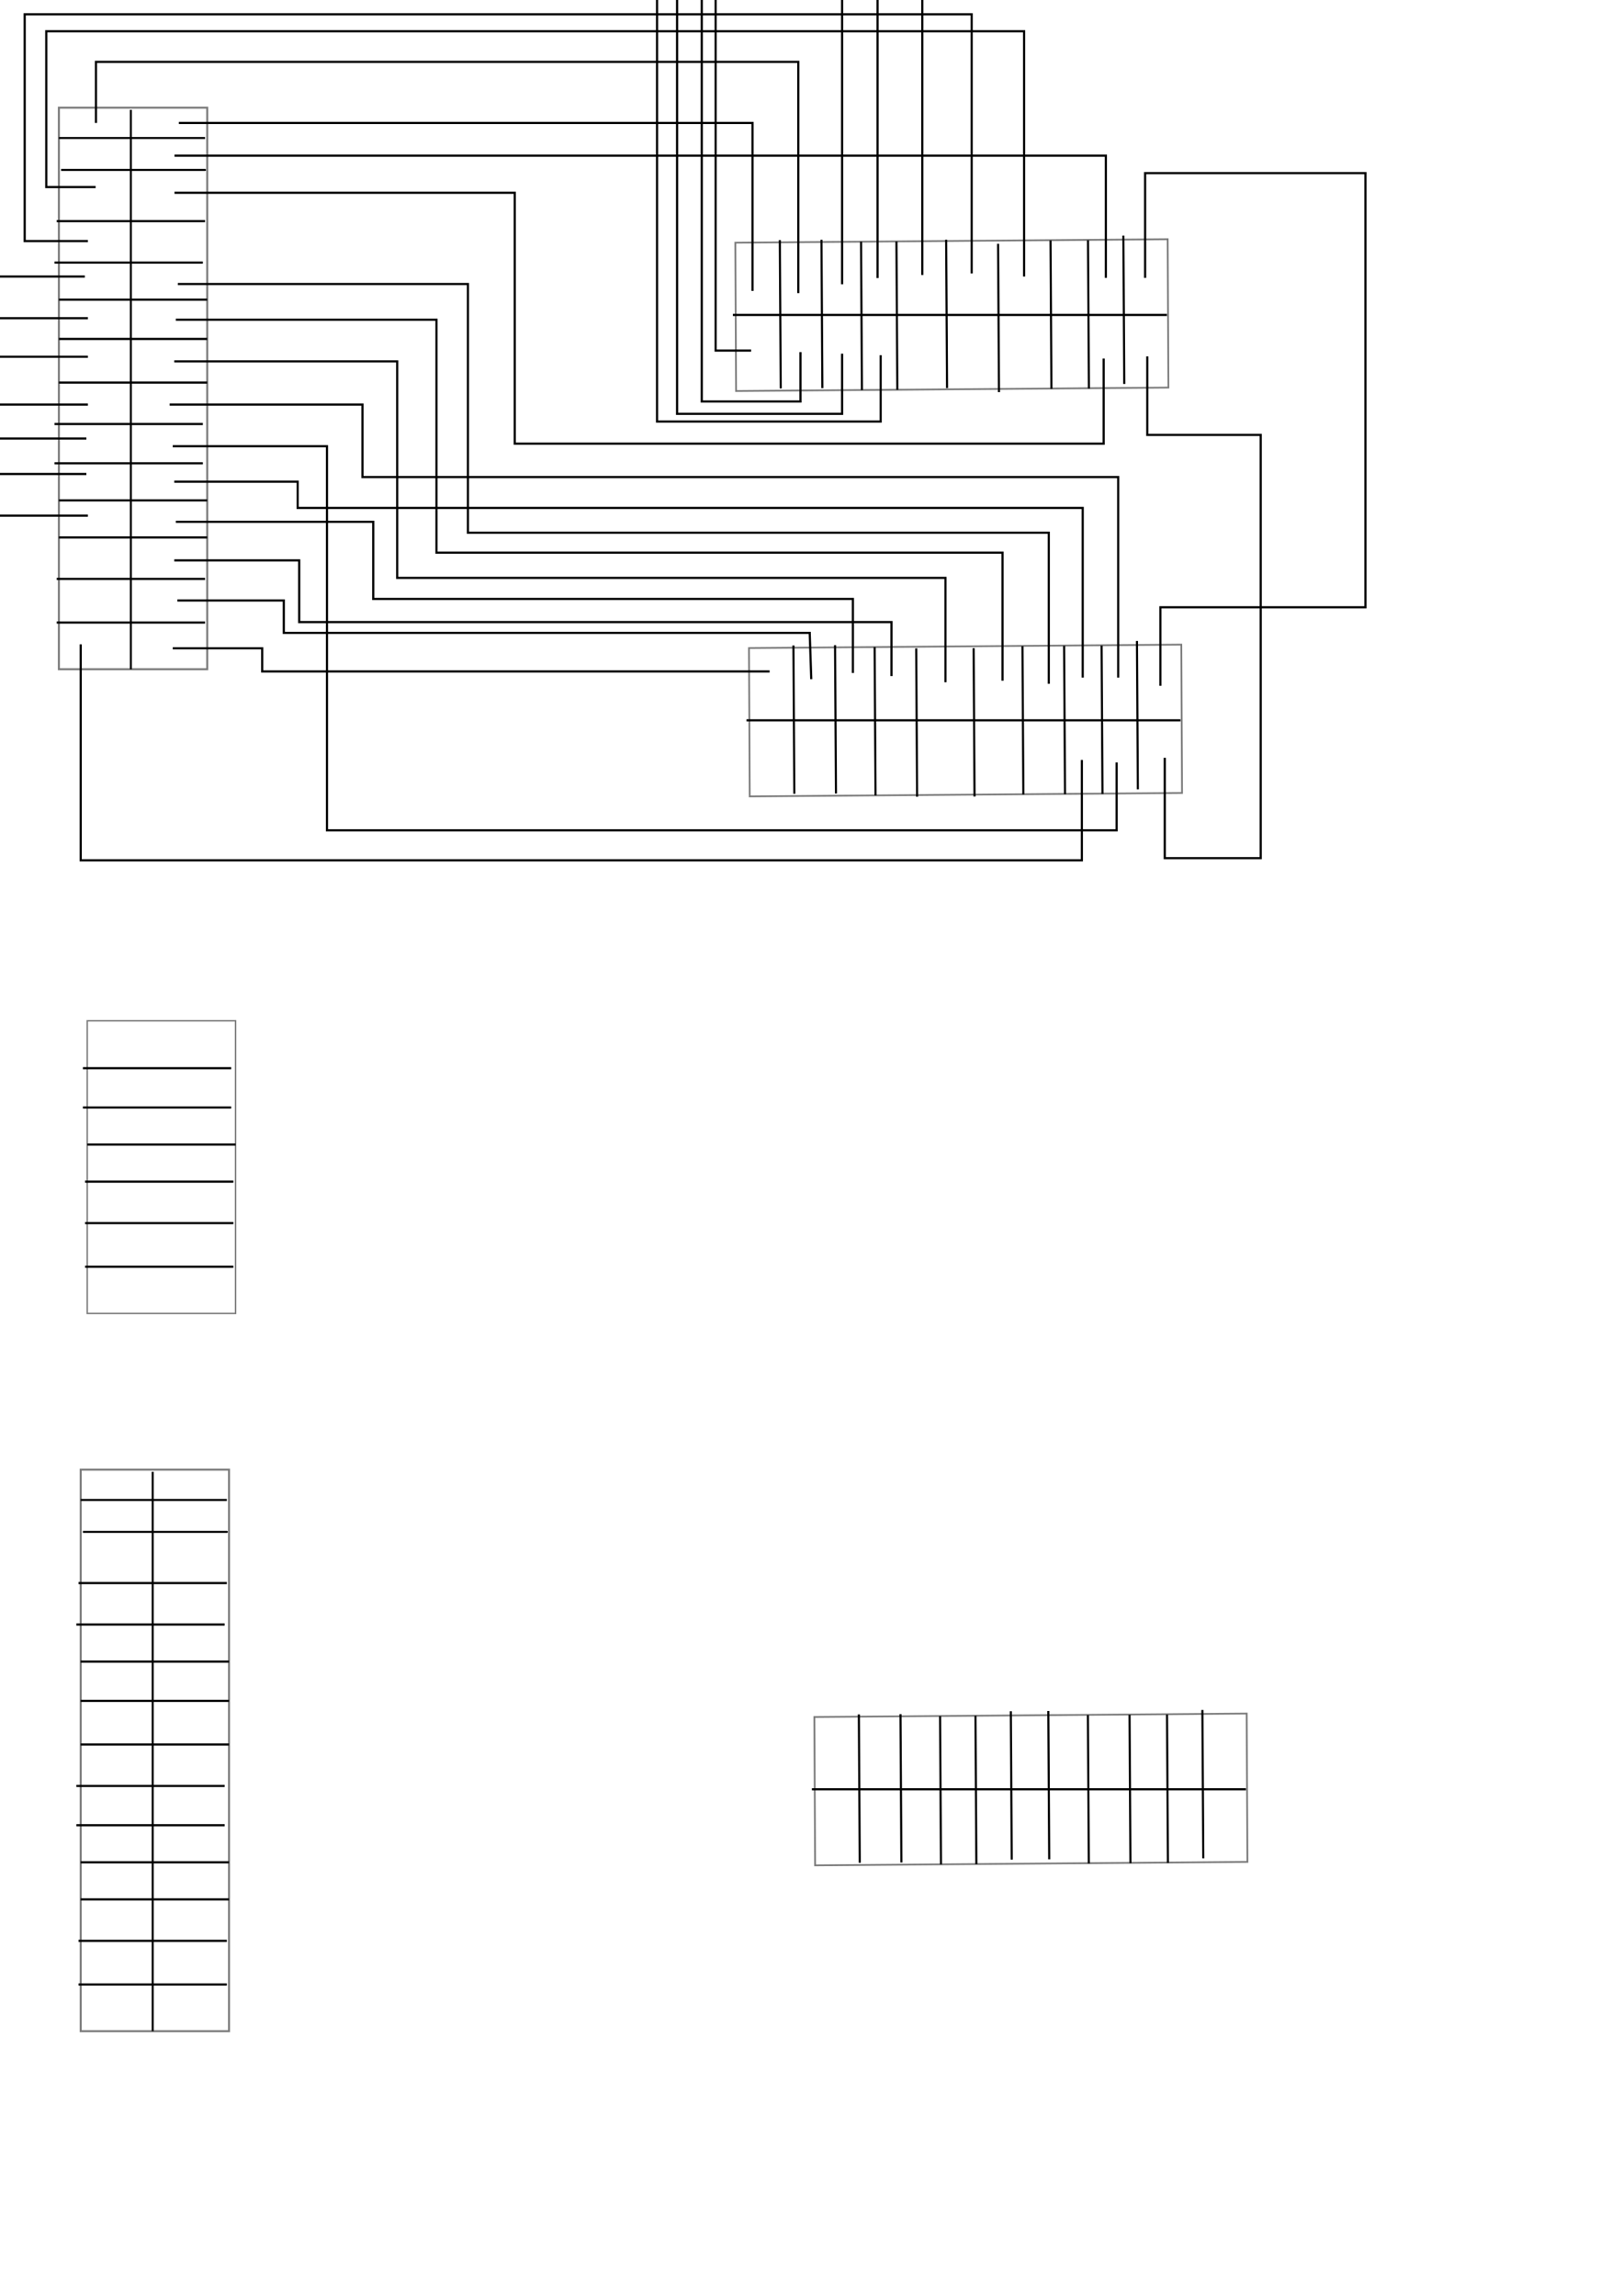 <?xml version="1.0" encoding="UTF-8" standalone="no"?>
<!-- Created with Inkscape (http://www.inkscape.org/) -->

<svg
   xmlns:dc="http://purl.org/dc/elements/1.1/"
   xmlns:cc="http://creativecommons.org/ns#"
   xmlns:rdf="http://www.w3.org/1999/02/22-rdf-syntax-ns#"
   xmlns:svg="http://www.w3.org/2000/svg"
   xmlns="http://www.w3.org/2000/svg"
   xmlns:sodipodi="http://sodipodi.sourceforge.net/DTD/sodipodi-0.dtd"
   xmlns:inkscape="http://www.inkscape.org/namespaces/inkscape"
   width="744.094"
   height="1052.362"
   id="svg2"
   version="1.1"
   inkscape:version="0.48.1 r9760"
   sodipodi:docname="r5.svg">
  <defs
     id="defs4" />
  <sodipodi:namedview
     id="base"
     pagecolor="#ffffff"
     bordercolor="#666666"
     borderopacity="1.0"
     inkscape:pageopacity="0.0"
     inkscape:pageshadow="2"
     inkscape:zoom="1"
     inkscape:cx="264.409"
     inkscape:cy="634.49821"
     inkscape:document-units="px"
     inkscape:current-layer="layer1"
     showgrid="false"
     inkscape:window-width="1186"
     inkscape:window-height="725"
     inkscape:window-x="0"
     inkscape:window-y="25"
     inkscape:window-maximized="1" />
  <g
     inkscape:label="Layer 1"
     inkscape:groupmode="layer"
     id="layer1">
    <g
       id="g3205">
      <rect
         y="49.362"
         x="27"
         height="257.406"
         width="68"
         id="rect2985"
         style="opacity:0.516;fill:none;stroke:#000000;stroke-width:0.926;stroke-miterlimit:4;stroke-opacity:1;stroke-dasharray:none" />
      <path
         inkscape:connector-curvature="0"
         id="path3113"
         d="M 60,50.362 C 60,306.785 60,306.785 60,306.785 M 27,63.269 l 67,0 M 28,77.898 c 68,0 66,0 66,0"
         style="fill:none;stroke:#000000;stroke-width:0.928px;stroke-linecap:butt;stroke-linejoin:miter;stroke-opacity:1" />
      <path
         inkscape:connector-curvature="0"
         id="path3115"
         d="m 26,101.362 68,0 0,0"
         style="fill:none;stroke:#000000;stroke-width:1px;stroke-linecap:butt;stroke-linejoin:miter;stroke-opacity:1" />
      <path
         inkscape:connector-curvature="0"
         id="path3115-4"
         d="m 26,285.362 68,0 0,0"
         style="fill:none;stroke:#000000;stroke-width:1px;stroke-linecap:butt;stroke-linejoin:miter;stroke-opacity:1" />
      <path
         inkscape:connector-curvature="0"
         id="path3115-0"
         d="m 26,265.362 68,0 0,0"
         style="fill:none;stroke:#000000;stroke-width:1px;stroke-linecap:butt;stroke-linejoin:miter;stroke-opacity:1" />
      <path
         inkscape:connector-curvature="0"
         id="path3115-9"
         d="m 27,246.362 68,0 0,0"
         style="fill:none;stroke:#000000;stroke-width:1px;stroke-linecap:butt;stroke-linejoin:miter;stroke-opacity:1" />
      <path
         inkscape:connector-curvature="0"
         id="path3115-2"
         d="m 27,229.362 68,0 0,0"
         style="fill:none;stroke:#000000;stroke-width:1px;stroke-linecap:butt;stroke-linejoin:miter;stroke-opacity:1" />
      <path
         inkscape:connector-curvature="0"
         id="path3115-04"
         d="m 25,212.362 68,0 0,0"
         style="fill:none;stroke:#000000;stroke-width:1px;stroke-linecap:butt;stroke-linejoin:miter;stroke-opacity:1" />
      <path
         inkscape:connector-curvature="0"
         id="path3115-7"
         d="m 25,194.362 68,0 0,0"
         style="fill:none;stroke:#000000;stroke-width:1px;stroke-linecap:butt;stroke-linejoin:miter;stroke-opacity:1" />
      <path
         inkscape:connector-curvature="0"
         id="path3115-91"
         d="m 27,175.362 68,0 0,0"
         style="fill:none;stroke:#000000;stroke-width:1px;stroke-linecap:butt;stroke-linejoin:miter;stroke-opacity:1" />
      <path
         inkscape:connector-curvature="0"
         id="path3115-1"
         d="m 27,155.362 68,0 0,0"
         style="fill:none;stroke:#000000;stroke-width:1px;stroke-linecap:butt;stroke-linejoin:miter;stroke-opacity:1" />
      <path
         inkscape:connector-curvature="0"
         id="path3115-79"
         d="m 27,137.362 68,0 0,0"
         style="fill:none;stroke:#000000;stroke-width:1px;stroke-linecap:butt;stroke-linejoin:miter;stroke-opacity:1" />
      <path
         inkscape:connector-curvature="0"
         id="path3115-26"
         d="m 25,120.362 68,0 0,0"
         style="fill:none;stroke:#000000;stroke-width:1px;stroke-linecap:butt;stroke-linejoin:miter;stroke-opacity:1" />
    </g>
    <g
       id="g3509">
      <rect
         transform="matrix(0.005,1,-1,0.008,0,0)"
         y="-534.768"
         x="113.936"
         height="198.21"
         width="67.999"
         id="rect2985-0"
         style="opacity:0.516;fill:none;stroke:#000000;stroke-width:0.813;stroke-miterlimit:4;stroke-opacity:1;stroke-dasharray:none" />
    </g>
    <path
       style="fill:none;stroke:#000000;stroke-width:0.977px;stroke-linecap:butt;stroke-linejoin:miter;stroke-opacity:1"
       d="m 357.528,110.04 0.41,67.999 0,0"
       id="path3115-4-8"
       inkscape:connector-curvature="0" />
    <path
       style="fill:none;stroke:#000000;stroke-width:0.977px;stroke-linecap:butt;stroke-linejoin:miter;stroke-opacity:1"
       d="m 376.62,109.914 0.41,67.999 0,0"
       id="path3115-0-7"
       inkscape:connector-curvature="0" />
    <path
       style="fill:none;stroke:#000000;stroke-width:0.977px;stroke-linecap:butt;stroke-linejoin:miter;stroke-opacity:1"
       d="m 394.763,110.794 0.41,67.999 0,0"
       id="path3115-9-8"
       inkscape:connector-curvature="0" />
    <path
       style="fill:none;stroke:#000000;stroke-width:0.977px;stroke-linecap:butt;stroke-linejoin:miter;stroke-opacity:1"
       d="m 410.991,110.687 0.41,67.999 0,0"
       id="path3115-2-7"
       inkscape:connector-curvature="0" />
    <path
       style="fill:none;stroke:#000000;stroke-width:0.977px;stroke-linecap:butt;stroke-linejoin:miter;stroke-opacity:1"
       d="m 433.783,109.88 0.41,67.999 0,0"
       id="path3115-7-3"
       inkscape:connector-curvature="0" />
    <path
       style="fill:none;stroke:#000000;stroke-width:0.977px;stroke-linecap:butt;stroke-linejoin:miter;stroke-opacity:1"
       d="m 457.59,111.76 0.41,67.999 0,0"
       id="path3115-91-0"
       inkscape:connector-curvature="0" />
    <path
       style="fill:none;stroke:#000000;stroke-width:0.977px;stroke-linecap:butt;stroke-linejoin:miter;stroke-opacity:1"
       d="m 481.631,110.219 0.41,67.999 0,0"
       id="path3115-1-2"
       inkscape:connector-curvature="0" />
    <path
       style="fill:none;stroke:#000000;stroke-width:0.977px;stroke-linecap:butt;stroke-linejoin:miter;stroke-opacity:1"
       d="m 498.814,110.106 0.41,67.999 0,0"
       id="path3115-79-6"
       inkscape:connector-curvature="0" />
    <path
       style="fill:none;stroke:#000000;stroke-width:0.977px;stroke-linecap:butt;stroke-linejoin:miter;stroke-opacity:1"
       d="m 515.03,107.999 0.41,67.999 0,0"
       id="path3115-26-2"
       inkscape:connector-curvature="0" />
    <path
       style="fill:none;stroke:#000000;stroke-width:1px;stroke-linecap:butt;stroke-linejoin:miter;stroke-opacity:1"
       d="m 336,144.362 199,0"
       id="path3290"
       inkscape:connector-curvature="0" />
    <g
       id="g3512">
      <rect
         transform="matrix(0.005,1,-1,0.008,0,0)"
         y="-540.094"
         x="299.799"
         height="198.21"
         width="67.999"
         id="rect2985-0-5"
         style="opacity:0.516;fill:none;stroke:#000000;stroke-width:0.813;stroke-miterlimit:4;stroke-opacity:1;stroke-dasharray:none" />
    </g>
    <path
       style="fill:none;stroke:#000000;stroke-width:0.977px;stroke-linecap:butt;stroke-linejoin:miter;stroke-opacity:1"
       d="m 363.758,295.857 0.41,67.999 0,0"
       id="path3115-4-8-2"
       inkscape:connector-curvature="0" />
    <path
       style="fill:none;stroke:#000000;stroke-width:0.977px;stroke-linecap:butt;stroke-linejoin:miter;stroke-opacity:1"
       d="m 382.85,295.731 0.41,67.999 0,0"
       id="path3115-0-7-2"
       inkscape:connector-curvature="0" />
    <path
       style="fill:none;stroke:#000000;stroke-width:0.977px;stroke-linecap:butt;stroke-linejoin:miter;stroke-opacity:1"
       d="m 400.993,296.611 0.41,67.999 0,0"
       id="path3115-9-8-4"
       inkscape:connector-curvature="0" />
    <path
       style="fill:none;stroke:#000000;stroke-width:0.977px;stroke-linecap:butt;stroke-linejoin:miter;stroke-opacity:1"
       d="m 420.05,297.211 0.41,67.999 0,0"
       id="path3115-2-7-1"
       inkscape:connector-curvature="0" />
    <path
       style="fill:none;stroke:#000000;stroke-width:0.977px;stroke-linecap:butt;stroke-linejoin:miter;stroke-opacity:1"
       d="m 446.377,297.111 0.41,67.999 0,0"
       id="path3115-7-3-8"
       inkscape:connector-curvature="0" />
    <path
       style="fill:none;stroke:#000000;stroke-width:0.977px;stroke-linecap:butt;stroke-linejoin:miter;stroke-opacity:1"
       d="m 468.769,296.163 0.41,67.999 0,0"
       id="path3115-91-0-0"
       inkscape:connector-curvature="0" />
    <path
       style="fill:none;stroke:#000000;stroke-width:0.977px;stroke-linecap:butt;stroke-linejoin:miter;stroke-opacity:1"
       d="m 487.861,296.036 0.41,67.999 0,0"
       id="path3115-1-2-0"
       inkscape:connector-curvature="0" />
    <path
       style="fill:none;stroke:#000000;stroke-width:0.977px;stroke-linecap:butt;stroke-linejoin:miter;stroke-opacity:1"
       d="m 505.044,295.923 0.41,67.999 0,0"
       id="path3115-79-6-3"
       inkscape:connector-curvature="0" />
    <path
       style="fill:none;stroke:#000000;stroke-width:0.977px;stroke-linecap:butt;stroke-linejoin:miter;stroke-opacity:1"
       d="m 521.26,293.816 0.41,67.999 0,0"
       id="path3115-26-2-2"
       inkscape:connector-curvature="0" />
    <path
       style="fill:none;stroke:#000000;stroke-width:1px;stroke-linecap:butt;stroke-linejoin:miter;stroke-opacity:1"
       d="m 342.23,330.179 199,0"
       id="path3290-2"
       inkscape:connector-curvature="0" />
    <g
       transform="translate(102.23,677.817)"
       id="g3292-1">
      <rect
         transform="matrix(0.005,1,-1,0.008,0,0)"
         y="-468.778"
         x="111.395"
         height="198.21"
         width="67.999"
         id="rect2985-0-55"
         style="opacity:0.516;fill:none;stroke:#000000;stroke-width:0.813;stroke-miterlimit:4;stroke-opacity:1;stroke-dasharray:none" />
      <path
         inkscape:connector-curvature="0"
         id="path3115-4-8-3"
         d="m 291.528,108.04 0.41,67.999 0,0"
         style="fill:none;stroke:#000000;stroke-width:0.977px;stroke-linecap:butt;stroke-linejoin:miter;stroke-opacity:1" />
      <path
         inkscape:connector-curvature="0"
         id="path3115-0-7-9"
         d="m 310.62,107.914 0.41,67.999 0,0"
         style="fill:none;stroke:#000000;stroke-width:0.977px;stroke-linecap:butt;stroke-linejoin:miter;stroke-opacity:1" />
      <path
         inkscape:connector-curvature="0"
         id="path3115-9-8-8"
         d="m 328.763,108.794 0.41,67.999 0,0"
         style="fill:none;stroke:#000000;stroke-width:0.977px;stroke-linecap:butt;stroke-linejoin:miter;stroke-opacity:1" />
      <path
         inkscape:connector-curvature="0"
         id="path3115-2-7-5"
         d="m 344.991,108.687 0.41,67.999 0,0"
         style="fill:none;stroke:#000000;stroke-width:0.977px;stroke-linecap:butt;stroke-linejoin:miter;stroke-opacity:1" />
      <path
         inkscape:connector-curvature="0"
         id="path3115-04-8-9"
         d="m 361.207,106.579 0.41,67.999 0,0"
         style="fill:none;stroke:#000000;stroke-width:0.977px;stroke-linecap:butt;stroke-linejoin:miter;stroke-opacity:1" />
      <path
         inkscape:connector-curvature="0"
         id="path3115-7-3-1"
         d="m 378.39,106.466 0.41,67.999 0,0"
         style="fill:none;stroke:#000000;stroke-width:0.977px;stroke-linecap:butt;stroke-linejoin:miter;stroke-opacity:1" />
      <path
         inkscape:connector-curvature="0"
         id="path3115-91-0-5"
         d="m 396.539,108.346 0.41,67.999 0,0"
         style="fill:none;stroke:#000000;stroke-width:0.977px;stroke-linecap:butt;stroke-linejoin:miter;stroke-opacity:1" />
      <path
         inkscape:connector-curvature="0"
         id="path3115-1-2-3"
         d="m 415.631,108.219 0.41,67.999 0,0"
         style="fill:none;stroke:#000000;stroke-width:0.977px;stroke-linecap:butt;stroke-linejoin:miter;stroke-opacity:1" />
      <path
         inkscape:connector-curvature="0"
         id="path3115-79-6-37"
         d="m 432.814,108.106 0.41,67.999 0,0"
         style="fill:none;stroke:#000000;stroke-width:0.977px;stroke-linecap:butt;stroke-linejoin:miter;stroke-opacity:1" />
      <path
         inkscape:connector-curvature="0"
         id="path3115-26-2-9"
         d="m 449.03,105.999 0.41,67.999 0,0"
         style="fill:none;stroke:#000000;stroke-width:0.977px;stroke-linecap:butt;stroke-linejoin:miter;stroke-opacity:1" />
      <path
         inkscape:connector-curvature="0"
         id="path3290-5"
         d="m 270,142.362 199,0"
         style="fill:none;stroke:#000000;stroke-width:1px;stroke-linecap:butt;stroke-linejoin:miter;stroke-opacity:1" />
    </g>
    <g
       transform="translate(10,624.288)"
       id="g3205-3">
      <rect
         y="49.362"
         x="27"
         height="257.406"
         width="68"
         id="rect2985-7"
         style="opacity:0.516;fill:none;stroke:#000000;stroke-width:0.926;stroke-miterlimit:4;stroke-opacity:1;stroke-dasharray:none" />
      <path
         inkscape:connector-curvature="0"
         id="path3113-8"
         d="M 60,50.362 C 60,306.785 60,306.785 60,306.785 M 27,63.269 l 67,0 M 28,77.898 c 68,0 66,0 66,0"
         style="fill:none;stroke:#000000;stroke-width:0.928px;stroke-linecap:butt;stroke-linejoin:miter;stroke-opacity:1" />
      <path
         inkscape:connector-curvature="0"
         id="path3115-12"
         d="m 26,101.362 68,0 0,0"
         style="fill:none;stroke:#000000;stroke-width:1px;stroke-linecap:butt;stroke-linejoin:miter;stroke-opacity:1" />
      <path
         inkscape:connector-curvature="0"
         id="path3115-4-9"
         d="m 26,285.362 68,0 0,0"
         style="fill:none;stroke:#000000;stroke-width:1px;stroke-linecap:butt;stroke-linejoin:miter;stroke-opacity:1" />
      <path
         inkscape:connector-curvature="0"
         id="path3115-0-2"
         d="m 26,265.362 68,0 0,0"
         style="fill:none;stroke:#000000;stroke-width:1px;stroke-linecap:butt;stroke-linejoin:miter;stroke-opacity:1" />
      <path
         inkscape:connector-curvature="0"
         id="path3115-9-4"
         d="m 27,246.362 68,0 0,0"
         style="fill:none;stroke:#000000;stroke-width:1px;stroke-linecap:butt;stroke-linejoin:miter;stroke-opacity:1" />
      <path
         inkscape:connector-curvature="0"
         id="path3115-2-9"
         d="m 27,229.362 68,0 0,0"
         style="fill:none;stroke:#000000;stroke-width:1px;stroke-linecap:butt;stroke-linejoin:miter;stroke-opacity:1" />
      <path
         inkscape:connector-curvature="0"
         id="path3115-04-6"
         d="m 25,212.362 68,0 0,0"
         style="fill:none;stroke:#000000;stroke-width:1px;stroke-linecap:butt;stroke-linejoin:miter;stroke-opacity:1" />
      <path
         inkscape:connector-curvature="0"
         id="path3115-7-9"
         d="m 25,194.362 68,0 0,0"
         style="fill:none;stroke:#000000;stroke-width:1px;stroke-linecap:butt;stroke-linejoin:miter;stroke-opacity:1" />
      <path
         inkscape:connector-curvature="0"
         id="path3115-91-1"
         d="m 27,175.362 68,0 0,0"
         style="fill:none;stroke:#000000;stroke-width:1px;stroke-linecap:butt;stroke-linejoin:miter;stroke-opacity:1" />
      <path
         inkscape:connector-curvature="0"
         id="path3115-1-8"
         d="m 27,155.362 68,0 0,0"
         style="fill:none;stroke:#000000;stroke-width:1px;stroke-linecap:butt;stroke-linejoin:miter;stroke-opacity:1" />
      <path
         inkscape:connector-curvature="0"
         id="path3115-79-9"
         d="m 27,137.362 68,0 0,0"
         style="fill:none;stroke:#000000;stroke-width:1px;stroke-linecap:butt;stroke-linejoin:miter;stroke-opacity:1" />
      <path
         inkscape:connector-curvature="0"
         id="path3115-26-4"
         d="m 25,120.362 68,0 0,0"
         style="fill:none;stroke:#000000;stroke-width:1px;stroke-linecap:butt;stroke-linejoin:miter;stroke-opacity:1" />
    </g>
    <path
       style="fill:none;stroke:#000000;stroke-width:1px;stroke-linecap:butt;stroke-linejoin:miter;stroke-opacity:1"
       d="m 44,56.362 0,-28 322,0 0,106"
       id="path3448"
       inkscape:connector-curvature="0" />
    <path
       style="fill:none;stroke:#000000;stroke-width:1px;stroke-linecap:butt;stroke-linejoin:miter;stroke-opacity:1"
       d="m 82,56.362 263,0 0,77"
       id="path3450"
       inkscape:connector-curvature="0" />
    <path
       style="fill:none;stroke:#000000;stroke-width:1px;stroke-linecap:butt;stroke-linejoin:miter;stroke-opacity:1"
       d="m 507,127.362 0,-56 -427,0"
       id="path3452"
       inkscape:connector-curvature="0" />
    <path
       style="fill:none;stroke:#000000;stroke-width:1px;stroke-linecap:butt;stroke-linejoin:miter;stroke-opacity:1"
       d="m 506,164.362 0,39 -270,0 0,-115 -156,0"
       id="path3454"
       inkscape:connector-curvature="0" />
    <path
       style="fill:none;stroke:#000000;stroke-width:1px;stroke-linecap:butt;stroke-linejoin:miter;stroke-opacity:1"
       d="m 526,163.362 0,36 52,0 0,194 -44,0 0,-46"
       id="path3456"
       inkscape:connector-curvature="0" />
    <path
       style="fill:none;stroke:#000000;stroke-width:1px;stroke-linecap:butt;stroke-linejoin:miter;stroke-opacity:1"
       d="m 525,127.362 0,-48 101,0 0,199 -94,0 0,36"
       id="path3458"
       inkscape:connector-curvature="0" />
    <g
       id="g3462"
       transform="translate(3.536,2.828)">
      <path
         inkscape:connector-curvature="0"
         id="path3460"
         d="m 78,127.362 133,0 0,114 259,0 7.297,0 0,69.245"
         style="fill:none;stroke:#000000;stroke-width:1px;stroke-linecap:butt;stroke-linejoin:miter;stroke-opacity:1" />
    </g>
    <path
       style="fill:none;stroke:#000000;stroke-width:1px;stroke-linecap:butt;stroke-linejoin:miter;stroke-opacity:1"
       d="m 80.61,146.558 119.501,0 0,106.773 259.508,0 0,58.69"
       id="path3465"
       inkscape:connector-curvature="0" />
    <path
       style="fill:none;stroke:#000000;stroke-width:0.993px;stroke-linecap:butt;stroke-linejoin:miter;stroke-opacity:1"
       d="m 79.9,165.647 102.201,0 0,99.247 251.359,0 0,47.838"
       id="path3467"
       inkscape:connector-curvature="0" />
    <path
       style="fill:none;stroke:#000000;stroke-width:1px;stroke-linecap:butt;stroke-linejoin:miter;stroke-opacity:1"
       d="m 512.652,310.607 0,-91.924 -346.482,0 0,-33.234 -88.388,0"
       id="path3469"
       inkscape:connector-curvature="0" />
    <path
       style="fill:none;stroke:#000000;stroke-width:1px;stroke-linecap:butt;stroke-linejoin:miter;stroke-opacity:1"
       d="m 511.945,349.498 0,31.113 -362.039,0 0,-176.07 -70.711,0"
       id="path3471"
       inkscape:connector-curvature="0" />
    <path
       style="fill:none;stroke:#000000;stroke-width:1px;stroke-linecap:butt;stroke-linejoin:miter;stroke-opacity:1"
       d="m 496.389,310.607 0,-77.782 -359.917,0 0,-12.021 -56.569,0"
       id="path3473"
       inkscape:connector-curvature="0" />
    <path
       style="fill:none;stroke:#000000;stroke-width:1px;stroke-linecap:butt;stroke-linejoin:miter;stroke-opacity:1"
       d="m 391.03,308.486 0,-33.941 -219.91,0 0,-35.355 -90.51,0"
       id="path3477"
       inkscape:connector-curvature="0" />
    <path
       style="fill:none;stroke:#000000;stroke-width:1px;stroke-linecap:butt;stroke-linejoin:miter;stroke-opacity:1"
       d="m 408.708,309.9 0,-24.749 -271.529,0 0,-28.284 -57.276,0"
       id="path3479"
       inkscape:connector-curvature="0" />
    <path
       style="fill:none;stroke:#000000;stroke-width:1px;stroke-linecap:butt;stroke-linejoin:miter;stroke-opacity:1"
       d="m 371.938,311.314 -0.707,-21.213 -241.123,0 0,-14.849 -48.79,0"
       id="path3481"
       inkscape:connector-curvature="0" />
    <path
       style="fill:none;stroke:#000000;stroke-width:1px;stroke-linecap:butt;stroke-linejoin:miter;stroke-opacity:1"
       d="m 352.846,307.779 -232.638,0 0,-10.607 -41.012,0"
       id="path3483"
       inkscape:connector-curvature="0" />
    <path
       style="fill:none;stroke:#000000;stroke-width:1px;stroke-linecap:butt;stroke-linejoin:miter;stroke-opacity:1"
       d="m 469.519,126.759 0,-112.43 -448.306,0 0,71.418 22.627,0"
       id="path3517"
       inkscape:connector-curvature="0" />
    <path
       style="fill:none;stroke:#000000;stroke-width:1px;stroke-linecap:butt;stroke-linejoin:miter;stroke-opacity:1"
       d="m 445.477,125.345 0,-118.794 -434.164,0 0,103.945 28.991,0"
       id="path3519"
       inkscape:connector-curvature="0" />
    <path
       style="fill:none;stroke:#000000;stroke-width:1px;stroke-linecap:butt;stroke-linejoin:miter;stroke-opacity:1"
       d="m 422.85,126.052 0,-131.522 -427.8,0 0,132.229 43.841,0"
       id="path3521"
       inkscape:connector-curvature="0" />
    <path
       style="fill:none;stroke:#000000;stroke-width:1px;stroke-linecap:butt;stroke-linejoin:miter;stroke-opacity:1"
       d="m 402.344,127.467 0,-144.957 -418.607,0 0,163.342 56.569,0"
       id="path3523"
       inkscape:connector-curvature="0" />
    <path
       style="fill:none;stroke:#000000;stroke-width:1px;stroke-linecap:butt;stroke-linejoin:miter;stroke-opacity:1"
       d="m 386.08,130.295 0,-156.978 -409.415,0 0,190.212 63.64,0"
       id="path3525"
       inkscape:connector-curvature="0" />
    <path
       style="fill:none;stroke:#000000;stroke-width:1px;stroke-linecap:butt;stroke-linejoin:miter;stroke-opacity:1"
       d="m 344.361,160.701 -16.263,0 0,-199.404 -358.503,0 0,224.153 70.711,0"
       id="path3527"
       inkscape:connector-curvature="0" />
    <path
       style="fill:none;stroke:#000000;stroke-width:1px;stroke-linecap:butt;stroke-linejoin:miter;stroke-opacity:1"
       d="m 366.988,161.408 0,22.627 -45.255,0 0,-231.931 -363.453,0 0,248.902 81.317,0"
       id="path3529"
       inkscape:connector-curvature="0" />
    <path
       style="fill:none;stroke:#000000;stroke-width:1px;stroke-linecap:butt;stroke-linejoin:miter;stroke-opacity:1"
       d="m 386.08,162.115 0,27.577 -75.66,0 0,-246.78 -362.746,0 0,274.357 91.924,0"
       id="path3531"
       inkscape:connector-curvature="0" />
    <path
       style="fill:none;stroke:#000000;stroke-width:1px;stroke-linecap:butt;stroke-linejoin:miter;stroke-opacity:1"
       d="m 403.758,162.822 0,30.406 -102.53,0 0,-259.508 -366.988,0 0,302.642 106.066,0"
       id="path3533"
       inkscape:connector-curvature="0" />
    <path
       style="fill:none;stroke:#000000;stroke-width:1px;stroke-linecap:butt;stroke-linejoin:miter;stroke-opacity:1"
       d="m 496,348.362 0,46 -459,0 0,-99"
       id="path3535"
       inkscape:connector-curvature="0" />
    <g
       id="g3610"
       transform="translate(-149,-244)">
      <g
         id="g3607">
        <rect
           style="opacity:0.516;fill:none;stroke:#000000;stroke-width:0.669;stroke-miterlimit:4;stroke-opacity:1;stroke-dasharray:none"
           id="rect2985-7-1"
           width="68"
           height="134.137"
           x="189"
           y="711.919" />
      </g>
      <path
         inkscape:connector-curvature="0"
         id="path3115-4-9-8"
         d="m 188,824.65 68,0 0,0"
         style="fill:none;stroke:#000000;stroke-width:1px;stroke-linecap:butt;stroke-linejoin:miter;stroke-opacity:1" />
      <path
         inkscape:connector-curvature="0"
         id="path3115-0-2-1"
         d="m 188,804.65 68,0 0,0"
         style="fill:none;stroke:#000000;stroke-width:1px;stroke-linecap:butt;stroke-linejoin:miter;stroke-opacity:1" />
      <path
         inkscape:connector-curvature="0"
         id="path3115-9-4-3"
         d="m 188,785.65 68,0 0,0"
         style="fill:none;stroke:#000000;stroke-width:1px;stroke-linecap:butt;stroke-linejoin:miter;stroke-opacity:1" />
      <path
         inkscape:connector-curvature="0"
         id="path3115-2-9-1"
         d="m 189,768.65 68,0 0,0"
         style="fill:none;stroke:#000000;stroke-width:1px;stroke-linecap:butt;stroke-linejoin:miter;stroke-opacity:1" />
      <path
         inkscape:connector-curvature="0"
         id="path3115-04-6-4"
         d="m 187,751.65 68,0 0,0"
         style="fill:none;stroke:#000000;stroke-width:1px;stroke-linecap:butt;stroke-linejoin:miter;stroke-opacity:1" />
      <path
         inkscape:connector-curvature="0"
         id="path3115-7-9-9"
         d="m 187,733.65 68,0 0,0"
         style="fill:none;stroke:#000000;stroke-width:1px;stroke-linecap:butt;stroke-linejoin:miter;stroke-opacity:1" />
    </g>
  </g>
</svg>
